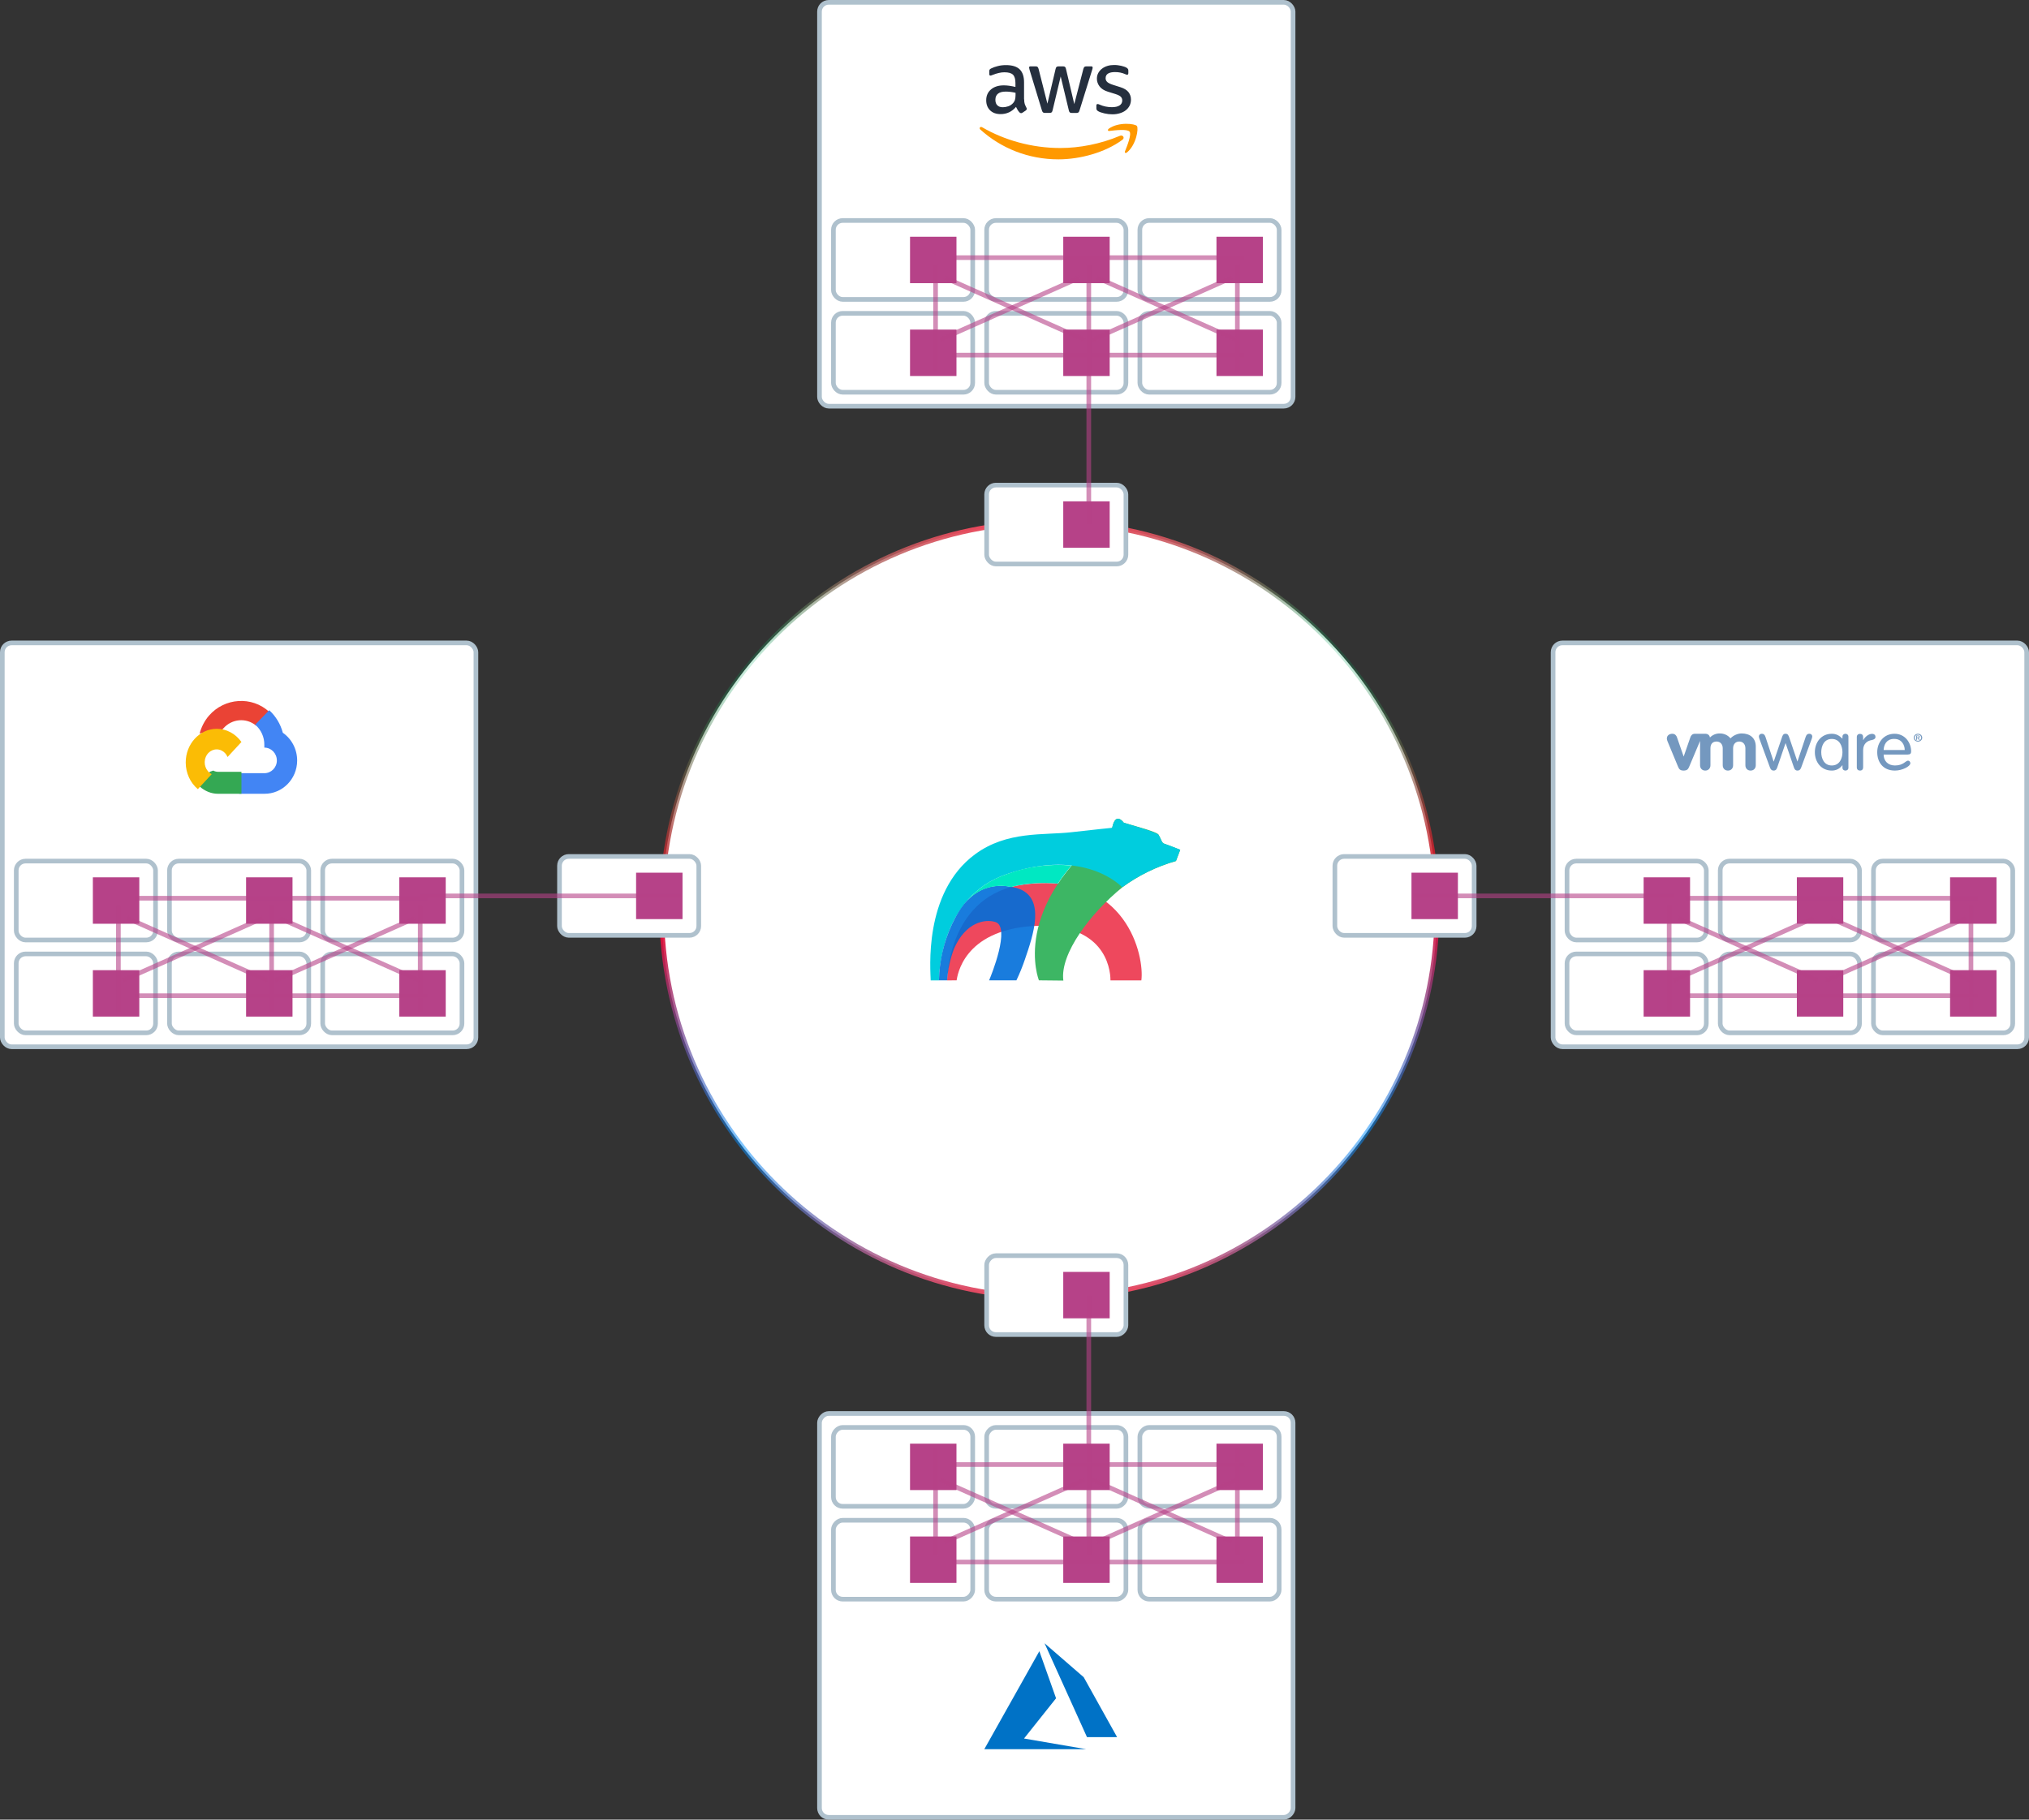 <?xml version="1.0" encoding="UTF-8"?>
<svg width="437px" height="392px" viewBox="0 0 437 392" version="1.1" xmlns="http://www.w3.org/2000/svg" xmlns:xlink="http://www.w3.org/1999/xlink">
    <rect x="0" y="0" width="437" height="392" fill="#333333" stroke="none"/>
    <!-- Generator: Sketch 63.1 (92452) - https://sketch.com -->
    <title>diagram-connectivity</title>
    <desc>Created with Sketch.</desc>
    <defs>
        <linearGradient x1="52.185%" y1="0%" x2="54.228%" y2="100%" id="linearGradient-1">
            <stop stop-color="#EE485D" offset="0%"></stop>
            <stop stop-color="#00AB60" stop-opacity="0.2" offset="17.246%"></stop>
            <stop stop-color="#FF0020" offset="48.918%"></stop>
            <stop stop-color="#008FFF" stop-opacity="0.5" offset="79.83%"></stop>
            <stop stop-color="#EE485D" offset="100%"></stop>
        </linearGradient>
    </defs>
    <g id="Page-1" stroke="none" stroke-width="1" fill="none" fill-rule="evenodd">
        <g id="Homepage" transform="translate(-775, -1929)">
            <g id="---Feature--02" transform="translate(164, 1865.001)">
                <g id="diagram-connectivity" transform="translate(611, 64)">
                    <path d="M226,112.5 C202.942,112.5 182.067,121.846 166.957,136.957 C151.846,152.067 142.5,172.942 142.5,196 C142.5,219.058 151.846,239.933 166.957,255.043 C182.067,270.154 202.942,279.5 226,279.5 C249.058,279.5 269.933,270.154 285.043,255.043 C300.154,239.933 309.5,219.058 309.5,196 C309.5,172.942 300.154,152.067 285.043,136.957 C269.933,121.846 249.058,112.5 226,112.5 Z" id="bg" stroke="url(#linearGradient-1)" fill="#FFFFFF"></path>
                    <g id="Group-25" transform="translate(176, 0)">
                        <rect id="Rectangle-3" stroke="#AFC1CD" fill="#FFFFFF" x="36.5" y="104.5" width="30" height="17" rx="2"></rect>
                        <rect id="Rectangle" stroke="#AFC1CD" fill="#FFFFFF" x="0.5" y="0.5" width="102" height="87" rx="2"></rect>
                        <rect id="Rectangle" stroke="#AFC1CD" fill="#FFFFFF" x="36.5" y="67.5" width="30" height="17" rx="2"></rect>
                        <rect id="Rectangle" stroke="#AFC1CD" fill="#FFFFFF" x="3.5" y="67.5" width="30" height="17" rx="2"></rect>
                        <rect id="Rectangle" stroke="#AFC1CD" fill="#FFFFFF" x="69.5" y="67.5" width="30" height="17" rx="2"></rect>
                        <rect id="Rectangle" stroke="#AFC1CD" fill="#FFFFFF" x="36.5" y="47.5" width="30" height="17" rx="2"></rect>
                        <g id="Group-26" transform="translate(35, 14)">
                            <path d="M28.594,10.627 C28.006,10.627 27.418,10.559 26.853,10.423 C26.287,10.287 25.847,10.141 25.553,9.971 C25.372,9.869 25.247,9.756 25.202,9.654 C25.157,9.553 25.134,9.44 25.134,9.338 L25.134,8.762 C25.134,8.523 25.225,8.411 25.395,8.411 C25.462,8.411 25.531,8.422 25.598,8.444 C25.666,8.468 25.768,8.513 25.881,8.558 C26.265,8.728 26.683,8.863 27.124,8.953 C27.576,9.044 28.017,9.089 28.469,9.089 C29.182,9.089 29.736,8.965 30.12,8.716 C30.504,8.468 30.708,8.106 30.708,7.642 C30.708,7.325 30.606,7.065 30.403,6.851 C30.199,6.636 29.815,6.443 29.261,6.263 L27.621,5.754 C26.796,5.494 26.186,5.109 25.813,4.601 C25.44,4.104 25.247,3.55 25.247,2.962 C25.247,2.487 25.349,2.068 25.553,1.707 C25.756,1.346 26.028,1.028 26.366,0.78 C26.706,0.52 27.09,0.328 27.542,0.192 C27.994,0.057 28.469,8.8817842e-16 28.967,8.8817842e-16 C29.215,8.8817842e-16 29.476,0.012 29.724,0.045 C29.985,0.079 30.222,0.124 30.459,0.17 C30.685,0.226 30.9,0.282 31.104,0.351 C31.307,0.418 31.465,0.486 31.578,0.554 C31.737,0.645 31.85,0.734 31.917,0.837 C31.986,0.927 32.019,1.052 32.019,1.21 L32.019,1.741 C32.019,1.979 31.929,2.103 31.759,2.103 C31.669,2.103 31.522,2.058 31.329,1.967 C30.685,1.673 29.962,1.526 29.159,1.526 C28.515,1.526 28.006,1.628 27.656,1.843 C27.305,2.058 27.124,2.386 27.124,2.849 C27.124,3.165 27.238,3.437 27.463,3.651 C27.69,3.866 28.108,4.081 28.707,4.273 L30.312,4.782 C31.126,5.042 31.714,5.403 32.065,5.867 C32.415,6.331 32.584,6.862 32.584,7.45 C32.584,7.936 32.483,8.377 32.29,8.762 C32.087,9.146 31.816,9.484 31.465,9.756 C31.115,10.039 30.697,10.242 30.21,10.389 C29.701,10.548 29.17,10.627 28.594,10.627 L28.594,10.627 Z M14.067,10.321 C13.864,10.321 13.728,10.287 13.638,10.208 C13.547,10.141 13.468,9.982 13.4,9.768 L10.743,1.028 C10.676,0.803 10.642,0.655 10.642,0.576 C10.642,0.396 10.732,0.294 10.913,0.294 L12.021,0.294 C12.236,0.294 12.383,0.328 12.462,0.407 C12.552,0.475 12.62,0.633 12.688,0.848 L14.587,8.332 L16.351,0.848 C16.407,0.622 16.475,0.475 16.566,0.407 C16.656,0.339 16.814,0.294 17.018,0.294 L17.922,0.294 C18.137,0.294 18.283,0.328 18.374,0.407 C18.465,0.475 18.544,0.633 18.589,0.848 L20.375,8.422 L22.331,0.848 C22.399,0.622 22.478,0.475 22.557,0.407 C22.648,0.339 22.794,0.294 22.998,0.294 L24.049,0.294 C24.23,0.294 24.332,0.385 24.332,0.576 C24.332,0.633 24.321,0.689 24.309,0.758 C24.298,0.825 24.276,0.916 24.23,1.04 L21.506,9.778 C21.438,10.005 21.359,10.151 21.268,10.22 C21.178,10.287 21.031,10.333 20.839,10.333 L19.866,10.333 C19.652,10.333 19.505,10.299 19.414,10.22 C19.323,10.141 19.244,9.993 19.199,9.768 L17.448,2.476 L15.706,9.756 C15.65,9.982 15.582,10.129 15.491,10.208 C15.401,10.287 15.242,10.321 15.039,10.321 L14.067,10.321 Z M4.99,9.101 C5.363,9.101 5.746,9.032 6.154,8.897 C6.561,8.762 6.922,8.513 7.228,8.174 C7.408,7.959 7.544,7.722 7.612,7.45 C7.68,7.179 7.725,6.851 7.725,6.467 L7.725,5.991 C7.397,5.912 7.047,5.845 6.685,5.8 C6.323,5.754 5.973,5.731 5.622,5.731 C4.865,5.731 4.311,5.879 3.938,6.184 C3.565,6.489 3.384,6.919 3.384,7.483 C3.384,8.015 3.52,8.411 3.802,8.682 C4.073,8.965 4.469,9.101 4.99,9.101 L4.99,9.101 Z M9.579,7.382 C9.579,7.801 9.624,8.14 9.703,8.388 C9.794,8.637 9.907,8.908 10.065,9.202 C10.121,9.293 10.144,9.383 10.144,9.462 C10.144,9.575 10.076,9.689 9.93,9.802 L9.217,10.276 C9.115,10.344 9.014,10.378 8.923,10.378 C8.81,10.378 8.698,10.321 8.584,10.22 C8.426,10.05 8.29,9.869 8.177,9.689 C8.064,9.496 7.951,9.281 7.826,9.022 C6.945,10.062 5.837,10.581 4.503,10.581 C3.554,10.581 2.796,10.31 2.242,9.768 C1.688,9.225 1.406,8.501 1.406,7.597 C1.406,6.636 1.744,5.856 2.435,5.268 C3.124,4.681 4.039,4.387 5.204,4.387 C5.588,4.387 5.984,4.42 6.403,4.477 C6.821,4.533 7.25,4.624 7.702,4.726 L7.702,3.9 C7.702,3.041 7.522,2.441 7.171,2.092 C6.809,1.741 6.198,1.571 5.328,1.571 C4.933,1.571 4.526,1.616 4.108,1.719 C3.689,1.82 3.282,1.944 2.887,2.103 C2.705,2.182 2.57,2.227 2.49,2.25 C2.411,2.273 2.355,2.283 2.31,2.283 C2.152,2.283 2.073,2.171 2.073,1.933 L2.073,1.379 C2.073,1.198 2.095,1.063 2.152,0.983 C2.208,0.904 2.31,0.825 2.468,0.746 C2.864,0.543 3.339,0.373 3.893,0.237 C4.447,0.091 5.034,0.023 5.657,0.023 C7.001,0.023 7.985,0.328 8.618,0.939 C9.24,1.549 9.557,2.476 9.557,3.72 L9.557,7.382 L9.579,7.382 Z" id="Fill-73" fill="#252F3E"></path>
                            <path d="M30.731,16.121 C27.011,18.868 21.608,20.326 16.961,20.326 C10.45,20.326 4.583,17.918 0.151,13.916 C-0.2,13.6 0.117,13.17 0.536,13.419 C5.329,16.2 11.241,17.884 17.357,17.884 C21.483,17.884 26.016,17.025 30.188,15.262 C30.81,14.978 31.341,15.669 30.731,16.121" id="Fill-75" fill="#FF9900"></path>
                            <path d="M32.28,14.357 C31.804,13.748 29.136,14.063 27.927,14.21 C27.565,14.255 27.509,13.938 27.837,13.701 C29.963,12.21 33.456,12.639 33.862,13.136 C34.269,13.645 33.75,17.137 31.759,18.811 C31.455,19.072 31.161,18.936 31.297,18.596 C31.749,17.477 32.755,14.957 32.28,14.357" id="Fill-77" fill="#FF9900"></path>
                        </g>
                        <rect id="Rectangle" stroke="#AFC1CD" fill="#FFFFFF" x="3.5" y="47.5" width="30" height="17" rx="2"></rect>
                        <rect id="Rectangle" stroke="#AFC1CD" fill="#FFFFFF" x="69.5" y="47.5" width="30" height="17" rx="2"></rect>
                        <rect id="Rectangle" fill="#B64288" x="53" y="108" width="10" height="10"></rect>
                        <rect id="Rectangle" fill="#B64288" x="53" y="71" width="10" height="10"></rect>
                        <rect id="Rectangle" fill="#B64288" x="20" y="71" width="10" height="10"></rect>
                        <rect id="Rectangle" fill="#B64288" x="86" y="71" width="10" height="10"></rect>
                        <rect id="Rectangle" fill="#B64288" x="53" y="51" width="10" height="10"></rect>
                        <rect id="Rectangle" fill="#B64288" x="20" y="51" width="10" height="10"></rect>
                        <rect id="Rectangle" fill="#B64288" x="86" y="51" width="10" height="10"></rect>
                        <polygon id="Rectangle" fill="#B64288" opacity="0.6" points="58 57 59 57 59 113 58 113"></polygon>
                        <polygon id="Rectangle" fill="#B64288" opacity="0.6" points="90 57 91 57 91 80 90 80"></polygon>
                        <polygon id="Rectangle" fill="#B64288" opacity="0.6" points="25 57 26 57 26 80 25 80"></polygon>
                        <polygon id="Rectangle" fill="#B64288" opacity="0.6" transform="translate(60.5, 55.5) rotate(-270) translate(-60.5, -55.5) " points="60 24 61 24 61 87 60 87"></polygon>
                        <polygon id="Rectangle" fill="#B64288" opacity="0.6" transform="translate(42.5, 66.5) rotate(-246) translate(-42.5, -66.5) " points="42 50 43 50 43 83 42 83"></polygon>
                        <polygon id="Rectangle" fill="#B64288" opacity="0.6" transform="translate(75.277, 66.5) rotate(-246) translate(-75.277, -66.5) " points="74.777 50 75.777 50 75.777 83 74.777 83"></polygon>
                        <polygon id="Rectangle" fill="#B64288" opacity="0.6" transform="translate(41.5, 66.5) scale(-1, 1) rotate(-246) translate(-41.5, -66.5) " points="41 50 42 50 42 83 41 83"></polygon>
                        <polygon id="Rectangle" fill="#B64288" opacity="0.6" transform="translate(74.277, 66.5) scale(-1, 1) rotate(-246) translate(-74.277, -66.5) " points="73.777 50 74.777 50 74.777 83 73.777 83"></polygon>
                        <polygon id="Rectangle" fill="#B64288" opacity="0.6" transform="translate(60.5, 76.5) rotate(-270) translate(-60.5, -76.5) " points="60 45 61 45 61 108 60 108"></polygon>
                    </g>
                    <g id="Group-25" transform="translate(0, 138)">
                        <rect id="Rectangle-3" stroke="#AFC1CD" fill="#FFFFFF" x="120.5" y="46.5" width="30" height="17" rx="2"></rect>
                        <rect id="Rectangle" stroke="#AFC1CD" fill="#FFFFFF" x="0.5" y="0.5" width="102" height="87" rx="2"></rect>
                        <rect id="Rectangle" stroke="#AFC1CD" fill="#FFFFFF" x="36.5" y="67.5" width="30" height="17" rx="2"></rect>
                        <rect id="Rectangle" stroke="#AFC1CD" fill="#FFFFFF" x="3.5" y="67.5" width="30" height="17" rx="2"></rect>
                        <rect id="Rectangle" stroke="#AFC1CD" fill="#FFFFFF" x="69.5" y="67.5" width="30" height="17" rx="2"></rect>
                        <rect id="Rectangle" stroke="#AFC1CD" fill="#FFFFFF" x="36.5" y="47.5" width="30" height="17" rx="2"></rect>
                        <rect id="Rectangle" stroke="#AFC1CD" fill="#FFFFFF" x="3.5" y="47.5" width="30" height="17" rx="2"></rect>
                        <rect id="Rectangle" stroke="#AFC1CD" fill="#FFFFFF" x="69.5" y="47.5" width="30" height="17" rx="2"></rect>
                        <rect id="Rectangle" fill="#B64288" x="137" y="50" width="10" height="10"></rect>
                        <rect id="Rectangle" fill="#B64288" x="53" y="71" width="10" height="10"></rect>
                        <rect id="Rectangle" fill="#B64288" x="20" y="71" width="10" height="10"></rect>
                        <rect id="Rectangle" fill="#B64288" x="86" y="71" width="10" height="10"></rect>
                        <rect id="Rectangle" fill="#B64288" x="53" y="51" width="10" height="10"></rect>
                        <rect id="Rectangle" fill="#B64288" x="20" y="51" width="10" height="10"></rect>
                        <rect id="Rectangle" fill="#B64288" x="86" y="51" width="10" height="10"></rect>
                        <polygon id="Rectangle" fill="#B64288" opacity="0.6" transform="translate(118.5, 55) rotate(-90) translate(-118.5, -55) " points="118 27 119 27 119 83 118 83"></polygon>
                        <polygon id="Rectangle" fill="#B64288" opacity="0.6" points="90 57 91 57 91 80 90 80"></polygon>
                        <polygon id="Rectangle" fill="#B64288" opacity="0.6" points="25 57 26 57 26 80 25 80"></polygon>
                        <polygon id="Rectangle" fill="#B64288" opacity="0.6" transform="translate(60.5, 55.5) rotate(-270) translate(-60.5, -55.5) " points="60 24 61 24 61 87 60 87"></polygon>
                        <polygon id="Rectangle" fill="#B64288" opacity="0.6" transform="translate(42.5, 66.5) rotate(-246) translate(-42.5, -66.5) " points="42 50 43 50 43 83 42 83"></polygon>
                        <polygon id="Rectangle" fill="#B64288" opacity="0.6" transform="translate(75.277, 66.5) rotate(-246) translate(-75.277, -66.5) " points="74.777 50 75.777 50 75.777 83 74.777 83"></polygon>
                        <polygon id="Rectangle" fill="#B64288" opacity="0.6" transform="translate(41.5, 66.5) scale(-1, 1) rotate(-246) translate(-41.5, -66.5) " points="41 50 42 50 42 83 41 83"></polygon>
                        <polygon id="Rectangle" fill="#B64288" opacity="0.6" transform="translate(74.277, 66.5) scale(-1, 1) rotate(-246) translate(-74.277, -66.5) " points="73.777 50 74.777 50 74.777 83 73.777 83"></polygon>
                        <polygon id="Rectangle" fill="#B64288" opacity="0.6" transform="translate(60.5, 76.5) rotate(-270) translate(-60.5, -76.5) " points="60 45 61 45 61 108 60 108"></polygon>
                        <polygon id="Rectangle" fill="#B64288" opacity="0.6" points="58 57 59 57 59 80 58 80"></polygon>
                    </g>
                    <g id="Group-25" transform="translate(287, 138)">
                        <rect id="Rectangle-3" stroke="#AFC1CD" fill="#FFFFFF" x="0.5" y="46.5" width="30" height="17" rx="2"></rect>
                        <rect id="Rectangle" stroke="#AFC1CD" fill="#FFFFFF" x="47.5" y="0.5" width="102" height="87" rx="2"></rect>
                        <rect id="Rectangle" stroke="#AFC1CD" fill="#FFFFFF" x="83.5" y="67.5" width="30" height="17" rx="2"></rect>
                        <rect id="Rectangle" stroke="#AFC1CD" fill="#FFFFFF" x="50.5" y="67.5" width="30" height="17" rx="2"></rect>
                        <rect id="Rectangle" stroke="#AFC1CD" fill="#FFFFFF" x="116.5" y="67.5" width="30" height="17" rx="2"></rect>
                        <rect id="Rectangle" stroke="#AFC1CD" fill="#FFFFFF" x="83.5" y="47.5" width="30" height="17" rx="2"></rect>
                        <rect id="Rectangle" stroke="#AFC1CD" fill="#FFFFFF" x="50.5" y="47.5" width="30" height="17" rx="2"></rect>
                        <rect id="Rectangle" stroke="#AFC1CD" fill="#FFFFFF" x="116.5" y="47.5" width="30" height="17" rx="2"></rect>
                        <rect id="Rectangle" fill="#B64288" x="17" y="50" width="10" height="10"></rect>
                        <rect id="Rectangle" fill="#B64288" x="100" y="71" width="10" height="10"></rect>
                        <rect id="Rectangle" fill="#B64288" x="67" y="71" width="10" height="10"></rect>
                        <rect id="Rectangle" fill="#B64288" x="133" y="71" width="10" height="10"></rect>
                        <rect id="Rectangle" fill="#B64288" x="100" y="51" width="10" height="10"></rect>
                        <rect id="Rectangle" fill="#B64288" x="67" y="51" width="10" height="10"></rect>
                        <rect id="Rectangle" fill="#B64288" x="133" y="51" width="10" height="10"></rect>
                        <polygon id="Rectangle" fill="#B64288" opacity="0.6" transform="translate(45.5, 55) rotate(-90) translate(-45.5, -55) " points="45 27 46 27 46 83 45 83"></polygon>
                        <polygon id="Rectangle" fill="#B64288" opacity="0.6" points="137 57 138 57 138 80 137 80"></polygon>
                        <polygon id="Rectangle" fill="#B64288" opacity="0.6" points="72 57 73 57 73 80 72 80"></polygon>
                        <polygon id="Rectangle" fill="#B64288" opacity="0.6" transform="translate(107.5, 55.5) rotate(-270) translate(-107.5, -55.5) " points="107 24 108 24 108 87 107 87"></polygon>
                        <polygon id="Rectangle" fill="#B64288" opacity="0.6" transform="translate(89.5, 66.5) rotate(-246) translate(-89.5, -66.5) " points="89 50 90 50 90 83 89 83"></polygon>
                        <polygon id="Rectangle" fill="#B64288" opacity="0.6" transform="translate(122.277, 66.5) rotate(-246) translate(-122.277, -66.5) " points="121.777 50 122.777 50 122.777 83 121.777 83"></polygon>
                        <polygon id="Rectangle" fill="#B64288" opacity="0.6" transform="translate(88.5, 66.5) scale(-1, 1) rotate(-246) translate(-88.5, -66.5) " points="88 50 89 50 89 83 88 83"></polygon>
                        <polygon id="Rectangle" fill="#B64288" opacity="0.6" transform="translate(121.277, 66.5) scale(-1, 1) rotate(-246) translate(-121.277, -66.5) " points="120.777 50 121.777 50 121.777 83 120.777 83"></polygon>
                        <polygon id="Rectangle" fill="#B64288" opacity="0.6" transform="translate(107.5, 76.5) rotate(-270) translate(-107.5, -76.5) " points="107 45 108 45 108 108 107 108"></polygon>
                    </g>
                    <g id="google-cloud-seeklogo.com" transform="translate(40, 151)" fill-rule="nonzero">
                        <path d="M15.819,5.333 L17.864,3.245 L18,2.365 C14.275,-1.096 8.352,-0.704 4.994,3.184 C4.061,4.264 3.369,5.61 3,7 L3.732,6.895 L7.821,6.206 L8.137,5.876 C9.955,3.835 13.031,3.56 15.131,5.297 L15.819,5.333 Z" id="Path" fill="#EA4335"></path>
                        <path d="M20.915,6.856 C20.419,4.979 19.4,3.291 17.984,2 L14.954,5.113 C16.233,6.187 16.962,7.805 16.931,9.502 L16.931,10.054 C18.42,10.054 19.628,11.295 19.628,12.825 C19.628,14.355 18.42,15.564 16.931,15.564 L11.53,15.564 L11,16.156 L11,19.478 L11.53,20 L16.931,20 C20.805,20.031 23.97,16.861 24,12.881 C24.018,10.469 22.86,8.207 20.915,6.856" id="Path" fill="#4285F4"></path>
                        <path d="M6.958,20 L12,20 L12,15.266 L6.958,15.266 C6.599,15.266 6.251,15.175 5.925,15 L5.209,15.257 L3.177,17.625 L3,18.43 C4.14,19.44 5.53,20.007 6.958,20" id="Path" fill="#34A853"></path>
                        <path d="M6.66,6 C2.96,6.024 -0.022,9.29 0,13.295 C0.012,15.531 0.977,17.637 2.615,19 L5.604,15.766 C4.307,15.132 3.731,13.48 4.317,12.077 C4.903,10.674 6.428,10.05 7.725,10.684 C8.296,10.964 8.754,11.459 9.012,12.077 L12,8.843 C10.729,7.044 8.753,5.992 6.66,6" id="Path" fill="#FBBC05"></path>
                    </g>
                    <g id="Group-25" transform="translate(227.5, 331) scale(-1, 1) rotate(-180) translate(-227.5, -331) translate(176, 270)">
                        <rect id="Rectangle-3" stroke="#AFC1CD" fill="#FFFFFF" x="36.5" y="104.5" width="30" height="17" rx="2"></rect>
                        <rect id="Rectangle" stroke="#AFC1CD" fill="#FFFFFF" x="0.5" y="0.5" width="102" height="87" rx="2"></rect>
                        <rect id="Rectangle" stroke="#AFC1CD" fill="#FFFFFF" x="36.5" y="67.5" width="30" height="17" rx="2"></rect>
                        <rect id="Rectangle" stroke="#AFC1CD" fill="#FFFFFF" x="3.5" y="67.5" width="30" height="17" rx="2"></rect>
                        <rect id="Rectangle" stroke="#AFC1CD" fill="#FFFFFF" x="69.5" y="67.5" width="30" height="17" rx="2"></rect>
                        <rect id="Rectangle" stroke="#AFC1CD" fill="#FFFFFF" x="36.5" y="47.5" width="30" height="17" rx="2"></rect>
                        <path d="M52.748,16.89 L49.149,27.033 L56.049,35.701 L42.664,38 L64.601,38 L52.748,16.89 Z M51.626,15.179 L43.194,22.491 L36,35.406 L42.487,35.406 L51.626,15.179 Z" id="Fill-176" fill="#0072C6" transform="translate(50.3, 26.59) scale(-1, -1) translate(-50.3, -26.59) "></path>
                        <rect id="Rectangle" stroke="#AFC1CD" fill="#FFFFFF" x="3.5" y="47.5" width="30" height="17" rx="2"></rect>
                        <rect id="Rectangle" stroke="#AFC1CD" fill="#FFFFFF" x="69.5" y="47.5" width="30" height="17" rx="2"></rect>
                        <rect id="Rectangle" fill="#B64288" x="53" y="108" width="10" height="10"></rect>
                        <rect id="Rectangle" fill="#B64288" x="53" y="71" width="10" height="10"></rect>
                        <rect id="Rectangle" fill="#B64288" x="20" y="71" width="10" height="10"></rect>
                        <rect id="Rectangle" fill="#B64288" x="86" y="71" width="10" height="10"></rect>
                        <rect id="Rectangle" fill="#B64288" x="53" y="51" width="10" height="10"></rect>
                        <rect id="Rectangle" fill="#B64288" x="20" y="51" width="10" height="10"></rect>
                        <rect id="Rectangle" fill="#B64288" x="86" y="51" width="10" height="10"></rect>
                        <polygon id="Rectangle" fill="#B64288" opacity="0.6" points="58 57 59 57 59 113 58 113"></polygon>
                        <polygon id="Rectangle" fill="#B64288" opacity="0.6" points="90 57 91 57 91 80 90 80"></polygon>
                        <polygon id="Rectangle" fill="#B64288" opacity="0.6" points="25 57 26 57 26 80 25 80"></polygon>
                        <polygon id="Rectangle" fill="#B64288" opacity="0.6" transform="translate(60.5, 55.5) rotate(-270) translate(-60.5, -55.5) " points="60 24 61 24 61 87 60 87"></polygon>
                        <polygon id="Rectangle" fill="#B64288" opacity="0.6" transform="translate(42.5, 66.5) rotate(-246) translate(-42.5, -66.5) " points="42 50 43 50 43 83 42 83"></polygon>
                        <polygon id="Rectangle" fill="#B64288" opacity="0.6" transform="translate(75.277, 66.5) rotate(-246) translate(-75.277, -66.5) " points="74.777 50 75.777 50 75.777 83 74.777 83"></polygon>
                        <polygon id="Rectangle" fill="#B64288" opacity="0.6" transform="translate(41.5, 66.5) scale(-1, 1) rotate(-246) translate(-41.5, -66.5) " points="41 50 42 50 42 83 41 83"></polygon>
                        <polygon id="Rectangle" fill="#B64288" opacity="0.6" transform="translate(74.277, 66.5) scale(-1, 1) rotate(-246) translate(-74.277, -66.5) " points="73.777 50 74.777 50 74.777 83 73.777 83"></polygon>
                        <polygon id="Rectangle" fill="#B64288" opacity="0.6" transform="translate(60.5, 76.5) rotate(-270) translate(-60.5, -76.5) " points="60 45 61 45 61 108 60 108"></polygon>
                    </g>
                    <g id="Kuma-logo" transform="translate(199, 175)" fill-rule="nonzero">
                        <path d="M7.034,36.191 C7.212,35.232 8.4,25.489 23.424,24.489 C38.722,23.707 40.17,33.327 40.17,36.205 L46.821,36.205 C47.518,31.176 43.789,12.635 21.526,15.54 C5.545,17.609 4.985,35.191 4.985,36.205 L7.034,36.191 Z" id="Path" fill="#EE485D"></path>
                        <path d="M24.763,36.191 C24.763,36.191 18.289,20.336 40.539,3.303 C41.276,-0.315 43.038,2.234 43.038,2.234 L45.647,3.001 C45.647,3.001 50.168,4.221 50.509,4.783 C51.056,5.687 51.206,6.564 51.684,6.715 C52.162,6.866 55.194,8.085 55.194,8.085 L54.279,10.497 C50.102,11.672 46.173,13.599 42.683,16.184 C35.936,21.666 29.243,30.436 30.021,36.246 L24.763,36.191 Z" id="Path" fill="#3DB664" style="mix-blend-mode: multiply;"></path>
                        <path d="M51.684,6.742 C51.206,6.591 51.083,5.742 50.523,4.851 C50.195,4.289 43.038,2.247 43.038,2.247 C43.038,2.247 41.276,-0.274 40.539,3.33 C40.539,3.33 36.291,3.755 31.797,4.276 C25.774,4.974 17.906,3.947 11.009,9.031 C-0.26,17.335 1.448,34.273 1.448,36.205 L3.223,36.205 C3.223,35.493 3.415,18.103 17.906,13.293 C34.802,7.496 42.683,16.129 42.683,16.129 C46.195,13.585 50.118,11.665 54.279,10.456 L55.194,8.044 C55.194,8.044 52.148,6.852 51.684,6.742 Z" id="Path" fill="#00CDDE" style="mix-blend-mode: multiply;"></path>
                        <path d="M14.027,36.191 L19.914,36.191 C20.611,34.725 21.222,33.22 21.744,31.683 C23.52,26.476 26.306,18.486 20.297,16.403 C10.831,13.663 7.389,21.433 6.051,24.077 C4.279,27.874 3.316,32 3.223,36.191 L4.985,36.191 C5.144,33.845 5.65,31.536 6.488,29.34 C9.042,23.57 13.208,22.954 15.38,23.625 C18.753,24.667 14.423,35.314 14.027,36.191 Z" id="Path" fill="#006ED9" opacity="0.9" style="mix-blend-mode: multiply;"></path>
                        <path d="M18.794,16.088 C19.691,15.838 20.604,15.651 21.526,15.526 C23.943,15.189 26.39,15.134 28.82,15.362 C29.724,14.002 30.709,12.698 31.77,11.456 C27.066,11.027 22.325,11.654 17.893,13.293 C14.388,14.433 11.286,16.565 8.96,19.432 C11.348,16.547 15.15,15.254 18.794,16.088 L18.794,16.088 Z" id="Path" fill="#00E8C2"></path>
                    </g>
                    <g id="VMware_logo" transform="translate(359, 158)" fill="#7498BF" fill-rule="nonzero">
                        <path d="M11.384,-5.77315973e-14 C10.55,-5.77315973e-14 9.829,0.326 9.278,0.881 C9.202,0.371 8.842,0.072 8.272,0.072 C8.239,0.072 6.055,0.072 6.055,0.072 C5.433,0.072 5.179,0.504 5.068,0.827 L3.633,4.962 L3.614,4.962 L2.18,0.827 C2.071,0.504 1.798,0.072 1.174,0.072 C0.569,0.072 0,0.424 0,1.097 C0,1.284 0.042,1.446 0.149,1.708 L2.403,7.137 C2.621,7.675 2.851,8 3.614,8 C4.378,8 4.609,7.675 4.826,7.137 L7.154,1.618 L7.154,6.849 C7.154,7.547 7.619,8 8.272,8 C8.922,8 9.39,7.547 9.39,6.849 L9.39,3.2 C9.39,2.356 9.787,1.744 10.713,1.744 C11.53,1.744 12.036,2.356 12.036,3.2 L12.036,6.849 C12.036,7.547 12.503,8 13.154,8 C13.804,8 14.272,7.547 14.272,6.849 L14.272,3.2 C14.272,2.356 14.764,1.744 15.595,1.744 C16.411,1.744 16.917,2.356 16.917,3.2 L16.917,6.849 C16.917,7.547 17.385,8 18.035,8 C18.687,8 19.153,7.547 19.153,6.849 L19.153,2.822 C19.153,0.992 17.921,-5.77315973e-14 16.098,-5.77315973e-14 C15.328,-5.77315973e-14 14.333,0.391 13.713,1.061 C13.121,0.362 12.324,-5.77315973e-14 11.384,-5.77315973e-14 Z M20.476,0.072 C20.008,0.072 19.824,0.398 19.824,0.647 C19.824,0.778 19.872,0.961 19.936,1.151 L22.209,7.335 C22.395,7.83 22.621,8 23.01,8 C23.384,8 23.605,7.83 23.774,7.335 L25.562,2.103 L25.581,2.103 L27.37,7.335 C27.539,7.83 27.761,8 28.133,8 C28.525,8 28.749,7.83 28.935,7.335 L31.208,1.151 C31.269,0.962 31.319,0.778 31.319,0.647 C31.319,0.398 31.136,0.072 30.667,0.072 C30.373,0.072 30.089,0.183 29.903,0.737 L28.133,6.04 L28.115,6.04 L26.382,0.935 C26.196,0.38 26.06,0.072 25.562,0.072 C25.064,0.072 24.95,0.38 24.761,0.935 L23.028,6.04 L22.991,6.04 L21.24,0.737 C21.051,0.182 20.772,0.072 20.476,0.072 Z M35.53,0.072 C33.189,0.072 31.878,1.984 31.878,4.045 C31.878,6.106 33.189,8 35.53,8 C36.42,8 37.211,7.629 37.803,6.849 L37.822,6.849 L37.822,7.389 C37.822,7.838 38.191,8 38.474,8 C38.739,8 39.107,7.838 39.107,7.389 L39.107,0.701 C39.107,0.253 38.739,0.072 38.474,0.072 C38.191,0.072 37.822,0.253 37.822,0.701 L37.822,1.115 L37.803,1.115 C37.164,0.465 36.483,0.072 35.53,0.072 Z M49.038,0.072 C46.714,0.072 45.312,1.936 45.312,4.045 C45.312,6.103 46.481,8 49.131,8 C50.751,8 52.447,7.063 52.447,6.436 C52.447,6.071 52.194,5.861 51.944,5.861 C51.432,5.861 50.956,6.903 49.131,6.903 C47.591,6.903 46.69,5.877 46.69,4.548 L51.851,4.548 C52.443,4.548 52.615,4.318 52.615,3.865 C52.615,1.991 51.298,0.072 49.038,0.072 Z M54.087,0.072 C53.583,0.072 53.174,0.447 53.174,0.917 C53.174,1.387 53.583,1.762 54.087,1.762 C54.59,1.762 55,1.387 55,0.917 C55,0.447 54.59,0.072 54.087,0.072 Z M41.604,0.09 C41.183,0.09 40.915,0.35 40.915,0.773 L40.915,7.317 C40.915,7.74 41.183,8 41.604,8 C42.025,8 42.275,7.74 42.275,7.317 L42.275,3.631 C42.275,2.131 43.271,1.57 44.082,1.438 C44.659,1.337 44.939,1.102 44.939,0.737 C44.939,0.374 44.674,0.09 44.194,0.09 C43.399,0.09 42.622,0.822 42.312,1.42 L42.275,1.42 L42.275,0.773 C42.275,0.35 42.025,0.09 41.604,0.09 Z M54.087,0.252 C54.469,0.252 54.776,0.545 54.776,0.917 C54.776,1.289 54.469,1.582 54.087,1.582 C53.704,1.582 53.379,1.289 53.379,0.917 C53.379,0.545 53.704,0.252 54.087,0.252 Z M53.714,0.449 C53.705,0.457 53.696,0.468 53.696,0.485 L53.696,1.33 C53.696,1.377 53.734,1.402 53.789,1.402 C53.844,1.402 53.863,1.377 53.863,1.33 L53.863,1.007 L54.031,1.007 L54.273,1.366 C54.299,1.404 54.317,1.402 54.367,1.402 C54.41,1.402 54.46,1.392 54.46,1.366 C54.46,1.35 54.451,1.327 54.441,1.312 L54.217,0.989 C54.362,0.972 54.478,0.902 54.478,0.719 C54.478,0.507 54.34,0.449 54.087,0.449 L53.752,0.449 C53.732,0.449 53.724,0.442 53.714,0.449 Z M53.863,0.575 L54.068,0.575 C54.177,0.575 54.311,0.584 54.311,0.701 C54.311,0.841 54.197,0.863 54.068,0.863 L53.863,0.863 L53.863,0.575 Z M35.53,1.187 C37.215,1.187 37.822,2.729 37.822,4.045 C37.822,5.361 37.215,6.903 35.53,6.903 C33.845,6.903 33.257,5.361 33.257,4.045 C33.257,2.729 33.845,1.187 35.53,1.187 Z M48.74,1.187 C48.838,1.18 48.932,1.183 49.038,1.187 C50.55,1.187 51.236,2.465 51.236,3.578 L46.69,3.578 C46.736,2.466 47.272,1.283 48.74,1.187 Z" id="path2985"></path>
                    </g>
                </g>
            </g>
        </g>
    </g>
</svg>